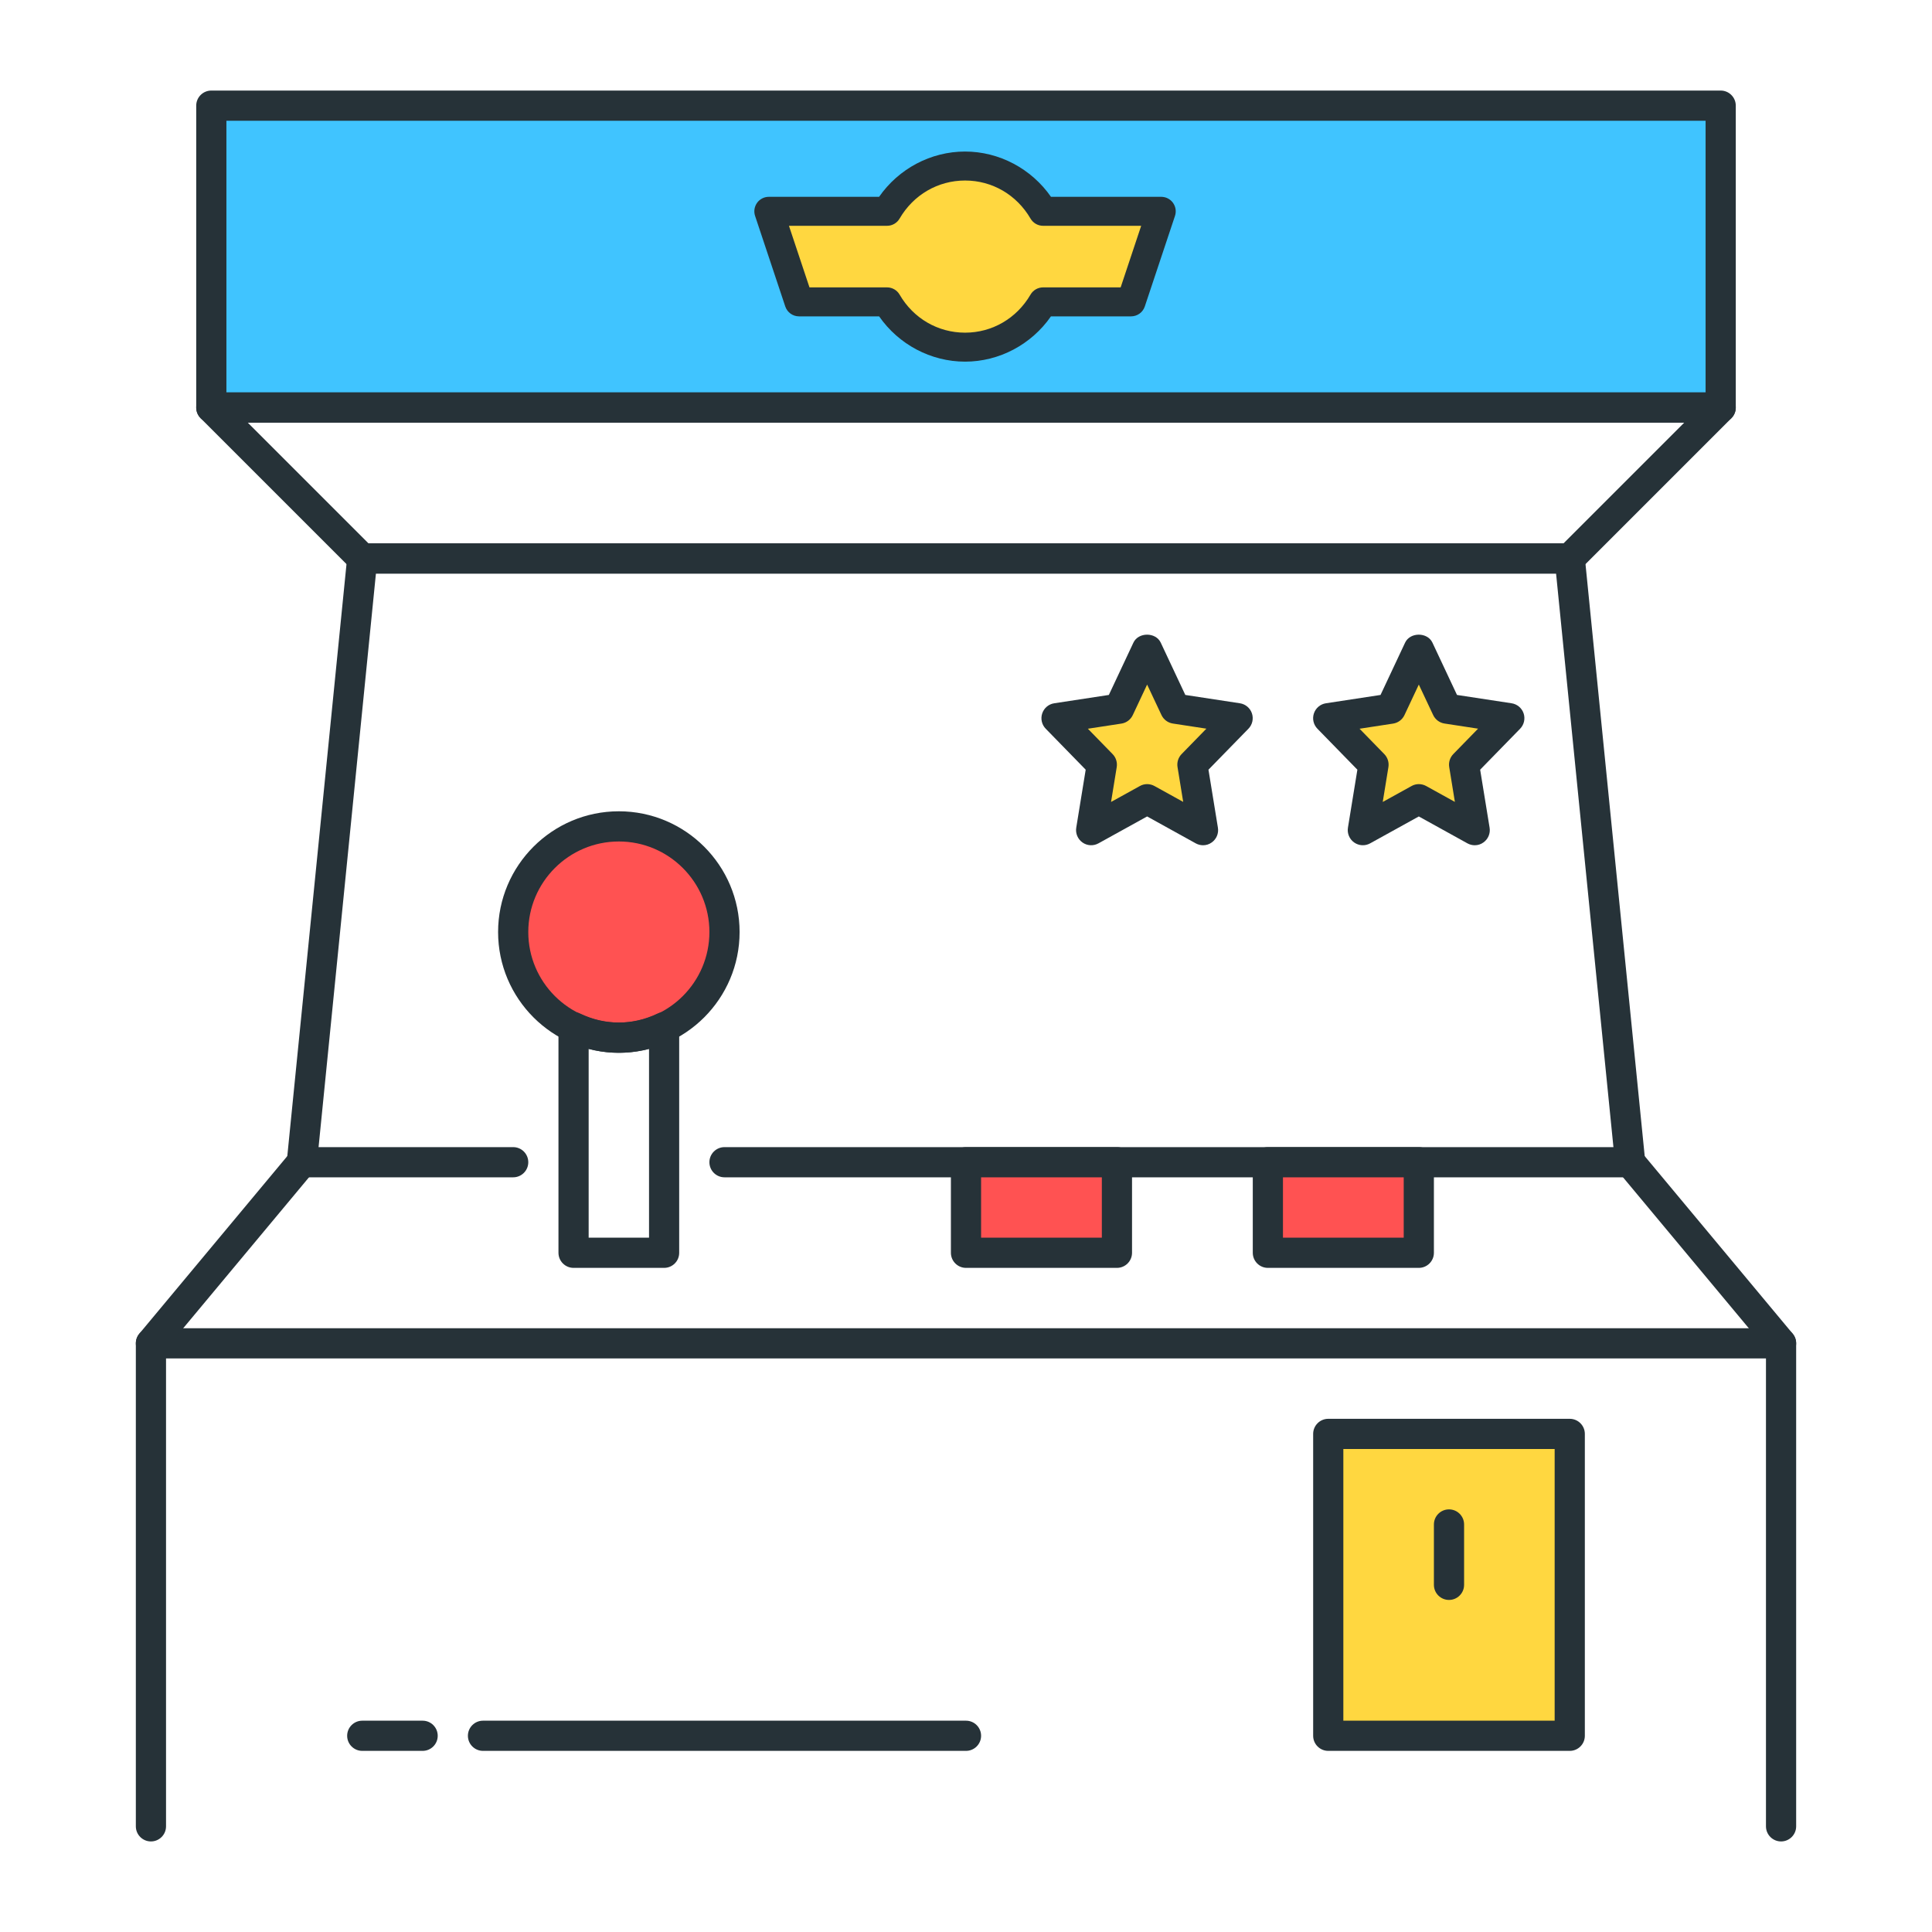 <?xml version="1.0" encoding="utf-8"?>
<!-- Generator: Adobe Illustrator 22.0.0, SVG Export Plug-In . SVG Version: 6.00 Build 0)  -->
<svg version="1.1" id="Icon_Set" xmlns="http://www.w3.org/2000/svg" xmlns:xlink="http://www.w3.org/1999/xlink" x="0px" y="0px"
	 viewBox="0 0 64 64" style="enable-background:new 0 0 64 64;" xml:space="preserve">
<style type="text/css">
	.st0{fill:#263238;}
	.st1{fill:#FFD740;}
	.st2{fill:#FF5252;}
	.st3{fill:#40C4FF;}
	.st4{fill:#FFFFFF;}
	.st5{fill:#4DB6AC;}
	.st6{fill:#4FC3F7;}
</style>
<g>
	<g>
		<path class="st0" d="M59,61c-0.276,0-0.5-0.224-0.5-0.5V45h-53v15.5C5.5,60.776,5.276,61,5,61s-0.5-0.224-0.5-0.5v-16
			C4.5,44.224,4.724,44,5,44h54c0.276,0,0.5,0.224,0.5,0.5v16C59.5,60.776,59.276,61,59,61z"/>
	</g>
	<g>
		<rect x="7" y="3.5" class="st3" width="50" height="10"/>
		<path class="st0" d="M57,14H7c-0.276,0-0.5-0.224-0.5-0.5v-10C6.5,3.224,6.724,3,7,3h50c0.276,0,0.5,0.224,0.5,0.5v10
			C57.5,13.776,57.276,14,57,14z M7.5,13h49V4h-49V13z"/>
	</g>
	<g>
		<path class="st0" d="M54,39H24c-0.276,0-0.5-0.224-0.5-0.5S23.724,38,24,38h29.447l-1.9-19H12.453l-1.9,19H17
			c0.276,0,0.5,0.224,0.5,0.5S17.276,39,17,39h-7c-0.141,0-0.276-0.06-0.371-0.165c-0.095-0.104-0.141-0.245-0.127-0.385l2-20
			C11.528,18.195,11.743,18,12,18h40c0.257,0,0.472,0.195,0.498,0.45l2,20c0.014,0.141-0.032,0.281-0.127,0.385
			C54.276,38.94,54.141,39,54,39z"/>
	</g>
	<g>
		<path class="st0" d="M52,19H12c-0.133,0-0.26-0.053-0.354-0.146l-5-5c-0.143-0.143-0.186-0.358-0.108-0.545
			C6.615,13.122,6.798,13,7,13h50c0.202,0,0.385,0.122,0.462,0.309c0.078,0.187,0.035,0.402-0.108,0.545l-5,5
			C52.26,18.947,52.133,19,52,19z M12.207,18h39.586l4-4H8.207L12.207,18z"/>
	</g>
	<g>
		<rect x="42" y="38.5" class="st2" width="5" height="3"/>
		<path class="st0" d="M47,42h-5c-0.276,0-0.5-0.224-0.5-0.5v-3c0-0.276,0.224-0.5,0.5-0.5h5c0.276,0,0.5,0.224,0.5,0.5v3
			C47.5,41.776,47.276,42,47,42z M42.5,41h4v-2h-4V41z"/>
	</g>
	<g>
		<rect x="32" y="38.5" class="st2" width="5" height="3"/>
		<path class="st0" d="M37,42h-5c-0.276,0-0.5-0.224-0.5-0.5v-3c0-0.276,0.224-0.5,0.5-0.5h5c0.276,0,0.5,0.224,0.5,0.5v3
			C37.5,41.776,37.276,42,37,42z M32.5,41h4v-2h-4V41z"/>
	</g>
	<g>
		<circle class="st2" cx="20.5" cy="30.875" r="3.5"/>
		<path class="st0" d="M20.5,34.875c-2.206,0-4-1.794-4-4s1.794-4,4-4s4,1.794,4,4S22.706,34.875,20.5,34.875z M20.5,27.875
			c-1.654,0-3,1.346-3,3s1.346,3,3,3s3-1.346,3-3S22.154,27.875,20.5,27.875z"/>
	</g>
	<g>
		<path class="st0" d="M22,42h-3c-0.276,0-0.5-0.224-0.5-0.5v-7.475c0-0.172,0.088-0.332,0.233-0.423
			c0.145-0.092,0.327-0.102,0.482-0.028c0.836,0.399,1.733,0.399,2.569,0c0.155-0.074,0.337-0.063,0.482,0.028
			c0.146,0.091,0.233,0.251,0.233,0.423V41.5C22.5,41.776,22.276,42,22,42z M19.5,41h2v-6.258c-0.657,0.177-1.343,0.177-2,0V41z"/>
	</g>
	<g>
		<rect x="44" y="47.5" class="st1" width="8" height="10"/>
		<path class="st0" d="M52,58h-8c-0.276,0-0.5-0.224-0.5-0.5v-10c0-0.276,0.224-0.5,0.5-0.5h8c0.276,0,0.5,0.224,0.5,0.5v10
			C52.5,57.776,52.276,58,52,58z M44.5,57h7v-9h-7V57z"/>
	</g>
	<g>
		<path class="st0" d="M48,53c-0.276,0-0.5-0.224-0.5-0.5v-2c0-0.276,0.224-0.5,0.5-0.5s0.5,0.224,0.5,0.5v2
			C48.5,52.776,48.276,53,48,53z"/>
	</g>
	<g>
		<path class="st0" d="M14,58h-2c-0.276,0-0.5-0.224-0.5-0.5S11.724,57,12,57h2c0.276,0,0.5,0.224,0.5,0.5S14.276,58,14,58z"/>
	</g>
	<g>
		<path class="st0" d="M32,58H16c-0.276,0-0.5-0.224-0.5-0.5S15.724,57,16,57h16c0.276,0,0.5,0.224,0.5,0.5S32.276,58,32,58z"/>
	</g>
	<g>
		<polygon class="st1" points="38,21.5 38.927,23.475 41,23.792 39.5,25.329 39.854,27.5 38,26.475 36.146,27.5 36.5,25.329 
			35,23.792 37.073,23.475 		"/>
		<path class="st0" d="M39.854,28c-0.083,0-0.167-0.021-0.242-0.062L38,27.046l-1.612,0.891c-0.167,0.093-0.374,0.082-0.53-0.029
			s-0.236-0.3-0.206-0.489l0.313-1.922l-1.324-1.357c-0.131-0.134-0.176-0.33-0.116-0.508s0.213-0.307,0.398-0.335l1.809-0.276
			l0.814-1.733c0.165-0.352,0.74-0.352,0.905,0l0.814,1.733l1.809,0.276c0.185,0.028,0.339,0.158,0.398,0.335
			s0.015,0.374-0.116,0.508l-1.324,1.357l0.313,1.922c0.031,0.189-0.049,0.379-0.206,0.489C40.056,27.969,39.955,28,39.854,28z
			 M38,25.975c0.083,0,0.167,0.021,0.242,0.062l0.953,0.527l-0.188-1.155c-0.025-0.157,0.025-0.316,0.136-0.43l0.82-0.841
			l-1.111-0.17c-0.165-0.025-0.306-0.131-0.377-0.282L38,22.677l-0.475,1.011c-0.071,0.151-0.212,0.257-0.377,0.282l-1.111,0.17
			l0.82,0.841c0.111,0.114,0.161,0.273,0.136,0.43l-0.188,1.155l0.953-0.527C37.833,25.996,37.917,25.975,38,25.975z"/>
	</g>
	<g>
		<polygon class="st1" points="47,21.5 47.927,23.475 50,23.792 48.5,25.329 48.854,27.5 47,26.475 45.146,27.5 45.5,25.329 
			44,23.792 46.073,23.475 		"/>
		<path class="st0" d="M48.854,28c-0.083,0-0.167-0.021-0.242-0.062L47,27.046l-1.612,0.891c-0.167,0.093-0.373,0.082-0.53-0.029
			c-0.156-0.11-0.236-0.3-0.206-0.489l0.313-1.922l-1.324-1.357c-0.131-0.134-0.176-0.33-0.116-0.508s0.213-0.307,0.398-0.335
			l1.809-0.276l0.814-1.733c0.165-0.352,0.74-0.352,0.905,0l0.814,1.733l1.809,0.276c0.185,0.028,0.339,0.158,0.398,0.335
			s0.015,0.374-0.116,0.508l-1.324,1.357l0.313,1.922c0.031,0.189-0.049,0.379-0.206,0.489C49.056,27.969,48.955,28,48.854,28z
			 M47,25.975c0.083,0,0.167,0.021,0.242,0.062l0.953,0.527l-0.188-1.155c-0.025-0.157,0.025-0.316,0.136-0.43l0.82-0.841
			l-1.111-0.17c-0.165-0.025-0.306-0.131-0.377-0.282L47,22.677l-0.475,1.011c-0.071,0.151-0.212,0.257-0.377,0.282l-1.111,0.17
			l0.82,0.841c0.111,0.114,0.161,0.273,0.136,0.43l-0.188,1.155l0.953-0.527C46.833,25.996,46.917,25.975,47,25.975z"/>
	</g>
	<g>
		<path class="st0" d="M5,45c-0.113,0-0.226-0.038-0.32-0.116c-0.212-0.177-0.241-0.492-0.064-0.705l5-6
			c0.177-0.212,0.491-0.24,0.705-0.064c0.212,0.177,0.241,0.492,0.064,0.705l-5,6C5.285,44.939,5.143,45,5,45z"/>
	</g>
	<g>
		<path class="st0" d="M59,45c-0.144,0-0.286-0.061-0.385-0.18l-5-6c-0.177-0.212-0.148-0.528,0.064-0.705
			c0.213-0.176,0.528-0.148,0.705,0.064l5,6c0.177,0.212,0.148,0.528-0.064,0.705C59.227,44.962,59.113,45,59,45z"/>
	</g>
	<g>
		<path class="st1" d="M38.469,7h-3.916c-0.52-0.893-1.476-1.5-2.584-1.5S29.905,6.107,29.385,7h-3.916l1,3h2.916
			c0.52,0.893,1.476,1.5,2.584,1.5s2.064-0.607,2.584-1.5h2.916L38.469,7z"/>
		<path class="st0" d="M31.969,11.98c-1.132,0-2.199-0.568-2.847-1.5h-2.653c-0.207,0-0.39-0.132-0.456-0.328l-1-3
			c-0.049-0.146-0.024-0.307,0.066-0.433c0.09-0.125,0.235-0.199,0.389-0.199h3.653c0.648-0.932,1.714-1.5,2.847-1.5
			c1.132,0,2.198,0.568,2.847,1.5h3.653c0.154,0,0.299,0.074,0.389,0.199c0.09,0.125,0.115,0.286,0.066,0.433l-1,3
			c-0.065,0.196-0.249,0.328-0.456,0.328h-2.653C34.167,11.412,33.101,11.98,31.969,11.98z M26.815,9.52h2.57
			c0.171,0,0.329,0.091,0.415,0.239c0.459,0.79,1.27,1.261,2.169,1.261c0.898,0,1.709-0.472,2.169-1.262
			c0.086-0.147,0.244-0.238,0.415-0.238h2.57l0.68-2.04h-3.25c-0.171,0-0.329-0.091-0.415-0.238c-0.46-0.79-1.271-1.262-2.169-1.262
			c-0.899,0-1.709,0.472-2.169,1.261c-0.086,0.148-0.244,0.239-0.415,0.239h-3.25L26.815,9.52z"/>
	</g>
</g>
</svg>
